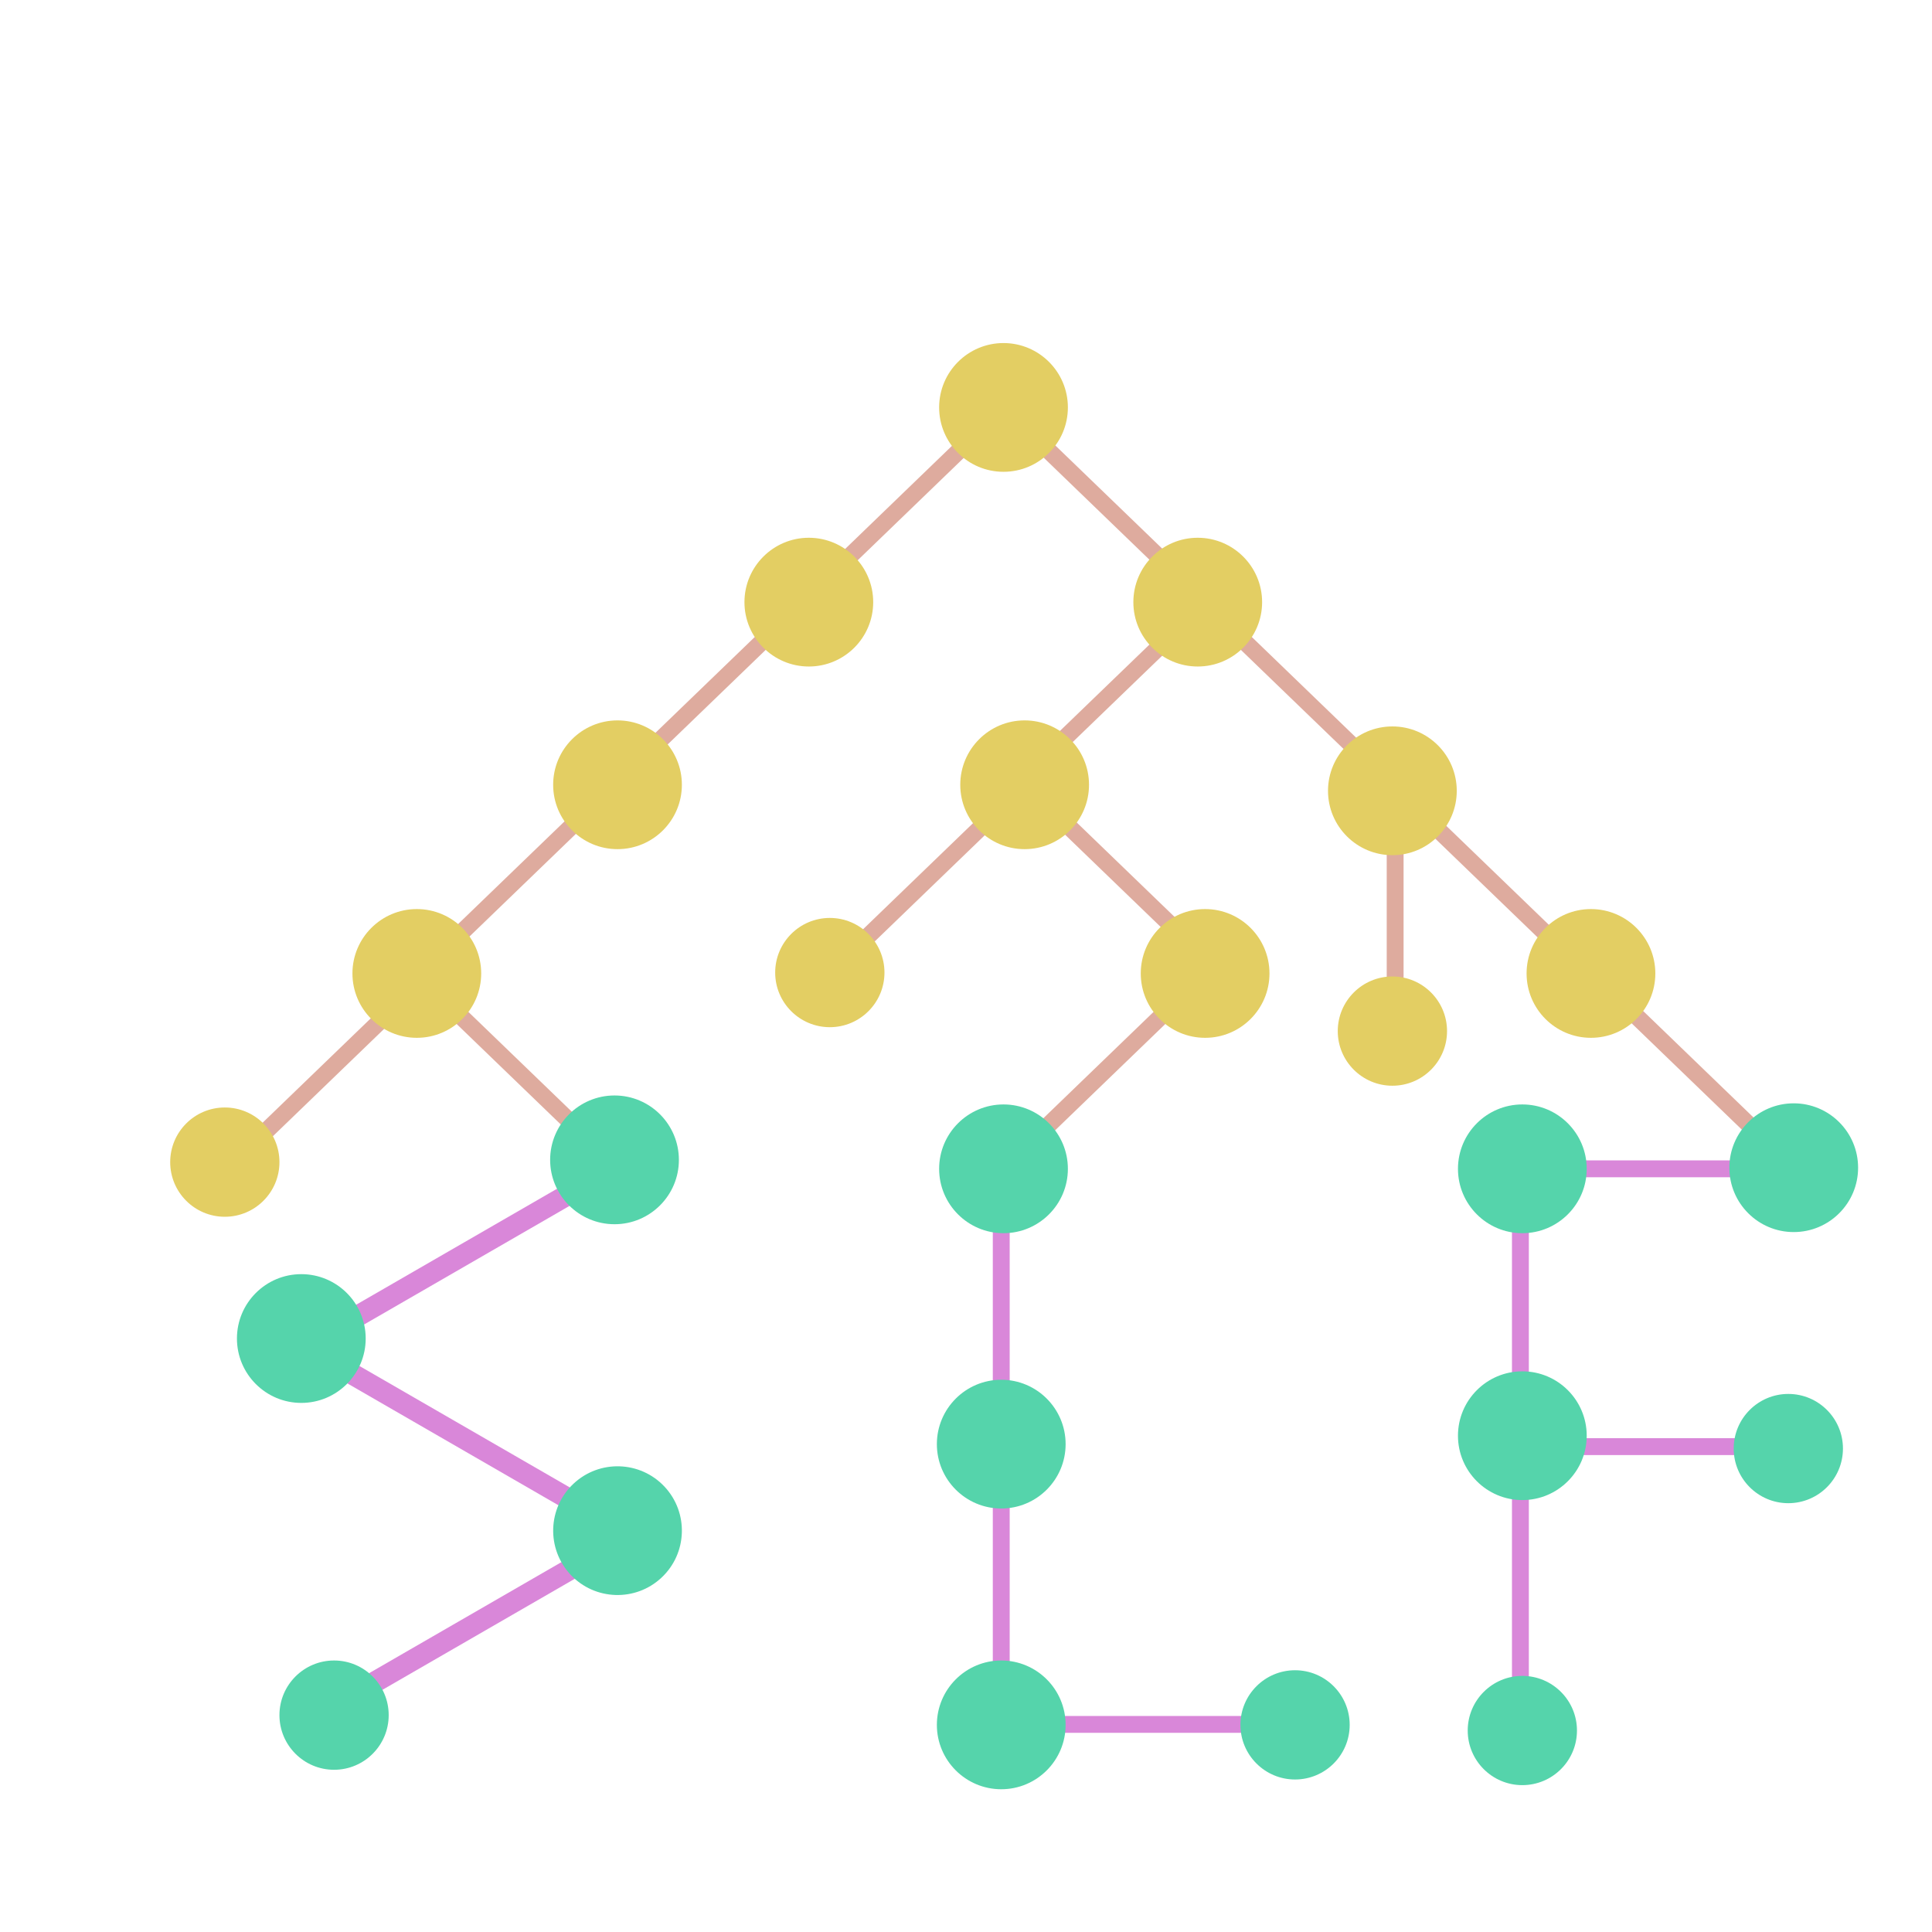 <?xml version="1.0" encoding="UTF-8" standalone="no"?>
<!DOCTYPE svg PUBLIC "-//W3C//DTD SVG 1.1//EN" "http://www.w3.org/Graphics/SVG/1.1/DTD/svg11.dtd">
<svg version="1.1" xmlns="http://www.w3.org/2000/svg" xmlns:xlink="http://www.w3.org/1999/xlink" preserveAspectRatio="xMidYMid meet" viewBox="0 0 640 640" width="100" height="100"><defs><path d="M194.61 496.11L191.11 502.17L99.81 449.46L103.31 443.4L194.61 496.11Z" id="h4KoJBZHs"></path><path d="M195.95 511.72L199.45 517.77L108.15 570.48L104.66 564.43L195.95 511.72Z" id="b8ecS1CMgD"></path><path d="M328.88 387.19L334.47 387.19L334.47 471.41L328.88 471.41L328.88 387.19Z" id="d1h2cepFva"></path><path d="M328.88 486.26L334.47 486.26L334.47 570.48L328.88 570.48L328.88 486.26Z" id="c1w1dkjzMh"></path><path d="M415.9 568.44L415.9 574.02L331.68 574.02L331.68 568.44L415.9 568.44Z" id="aXFxZ4mgf"></path><path d="M447.1 571.39C447.1 581.37 438.99 589.48 429 589.48C419.02 589.48 410.91 581.37 410.91 571.39C410.91 561.4 419.02 553.29 429 553.29C438.99 553.29 447.1 561.4 447.1 571.39Z" id="bjKcGFWwI"></path><path d="M506.45 472.23L500.86 472.23L500.86 388.01L506.45 388.01L506.45 472.23Z" id="b29LPewIWJ"></path><path d="M506.45 571.23L500.86 571.23L500.86 487.01L506.45 487.01L506.45 571.23Z" id="daOREytPR"></path><path d="M505.08 389.98L505.08 384.39L589.3 384.39L589.3 389.98L505.08 389.98Z" id="a4Memq1Eln"></path><path d="M503.65 482.01L503.65 476.42L587.88 476.42L587.88 482.01L503.65 482.01Z" id="b8N9cqr15"></path><path d="M610.5 479.85C610.5 489.84 602.39 497.95 592.4 497.95C582.42 497.95 574.31 489.84 574.31 479.85C574.31 469.87 582.42 461.76 592.4 461.76C602.39 461.76 610.5 469.87 610.5 479.85Z" id="a7WmUAh6P"></path><path d="M522.39 573.26C522.39 583.24 514.28 591.35 504.29 591.35C494.3 591.35 486.2 583.24 486.2 573.26C486.2 563.27 494.3 555.16 504.29 555.16C514.28 555.16 522.39 563.27 522.39 573.26Z" id="jM0mmXwNh"></path><path d="M328.54 134.96L332.42 138.98L271.81 197.47L267.94 193.45L328.54 134.96Z" id="i7kvNkYvtC"></path><path d="M395.33 199.47L399.21 195.45L338.6 136.96L334.72 140.98L395.33 199.47Z" id="a17OwOEwBB"></path><path d="M353.75 134.96C353.75 146.73 344.19 156.29 332.42 156.29C320.65 156.29 311.1 146.73 311.1 134.96C311.1 123.2 320.65 113.64 332.42 113.64C344.19 113.64 353.75 123.2 353.75 134.96Z" id="aa8Z2NjhF"></path><path d="M264.06 197.47L267.94 201.49L207.33 259.97L203.45 255.95L264.06 197.47Z" id="c21VN31CrS"></path><path d="M289.26 199.47C289.26 211.24 279.7 220.79 267.94 220.79C256.17 220.79 246.61 211.24 246.61 199.47C246.61 187.7 256.17 178.14 267.94 178.14C279.7 178.14 289.26 187.7 289.26 199.47Z" id="a1R8ZDMmQ1"></path><path d="M395.33 199.47L399.21 203.49L338.6 261.97L334.72 257.95L395.33 199.47Z" id="f1bkrUN81O"></path><path d="M395.33 322.47L399.21 326.49L338.6 384.97L334.72 380.95L395.33 322.47Z" id="m1Cyx1pyo2"></path><path d="M457.37 259.97L461.25 255.95L400.64 197.47L396.76 201.49L457.37 259.97Z" id="c16gbYsC4g"></path><path d="M522.77 323.47L526.65 319.45L466.04 260.97L462.16 264.99L522.77 323.47Z" id="a19VXuPpmE"></path><path d="M418.09 199.47C418.09 211.24 408.53 220.79 396.76 220.79C384.99 220.79 375.44 211.24 375.44 199.47C375.44 187.7 384.99 178.14 396.76 178.14C408.53 178.14 418.09 187.7 418.09 199.47Z" id="b2kXHcxvwr"></path><path d="M335.5 259.97L339.38 263.99L278.77 322.47L274.89 318.45L335.5 259.97Z" id="b2vWA7L6FY"></path><path d="M199.57 259.97L203.45 263.99L142.84 322.47L138.96 318.45L199.57 259.97Z" id="ayUZ8BEy"></path><path d="M225.88 259.97C225.88 271.74 216.33 281.29 204.56 281.29C192.79 281.29 183.24 271.74 183.24 259.97C183.24 248.2 192.79 238.64 204.56 238.64C216.33 238.64 225.88 248.2 225.88 259.97Z" id="a3MYr5aWh"></path><path d="M397.87 319.97L401.75 315.95L341.14 257.47L337.26 261.49L397.87 319.97Z" id="dbAIrWWiT"></path><path d="M360.75 259.97C360.75 271.74 351.19 281.29 339.42 281.29C327.65 281.29 318.1 271.74 318.1 259.97C318.1 248.2 327.65 238.64 339.42 238.64C351.19 238.64 360.75 248.2 360.75 259.97Z" id="aaTtXTENE"></path><path d="M420.53 322.47C420.53 334.24 410.98 343.79 399.21 343.79C387.44 343.79 377.89 334.24 377.89 322.47C377.89 310.7 387.44 301.14 399.21 301.14C410.98 301.14 420.53 310.7 420.53 322.47Z" id="d36drTDNP7"></path><path d="M353.75 387.19C353.75 398.96 344.19 408.51 332.42 408.51C320.65 408.51 311.1 398.96 311.1 387.19C311.1 375.42 320.65 365.86 332.42 365.86C344.19 365.86 353.75 375.42 353.75 387.19Z" id="a6E0JlzM4M"></path><path d="M198.69 384.97L202.57 380.95L141.96 322.47L138.08 326.49L198.69 384.97Z" id="bpbrL1cq7"></path><path d="M135.08 325.51L138.96 329.53L78.35 388.01L74.47 383.99L135.08 325.51Z" id="aCcPtGbUV"></path><path d="M159.4 322.47C159.4 334.24 149.85 343.79 138.08 343.79C126.31 343.79 116.75 334.24 116.75 322.47C116.75 310.7 126.31 301.14 138.08 301.14C149.85 301.14 159.4 310.7 159.4 322.47Z" id="i1g6YsDlHr"></path><path d="M353 478.39C353 490.16 343.44 499.71 331.68 499.71C319.91 499.71 310.35 490.16 310.35 478.39C310.35 466.62 319.91 457.06 331.68 457.06C343.44 457.06 353 466.62 353 478.39Z" id="b3ZVBzu5Lj"></path><path d="M353 571.39C353 583.15 343.44 592.71 331.68 592.71C319.91 592.71 310.35 583.15 310.35 571.39C310.35 559.62 319.91 550.06 331.68 550.06C343.44 550.06 353 559.62 353 571.39Z" id="c8Od2jFA"></path><path d="M591.31 388.01L595.19 383.99L534.58 325.51L530.7 329.53L591.31 388.01Z" id="a1BV3fS43"></path><path d="M548.35 322.47C548.35 334.24 538.79 343.79 527.02 343.79C515.25 343.79 505.7 334.24 505.7 322.47C505.7 310.7 515.25 301.14 527.02 301.14C538.79 301.14 548.35 310.7 548.35 322.47Z" id="b7brsMFGf"></path><path d="M615.52 386.82C615.52 398.59 605.96 408.14 594.19 408.14C582.42 408.14 572.87 398.59 572.87 386.82C572.87 375.05 582.42 365.49 594.19 365.49C605.96 365.49 615.52 375.05 615.52 386.82Z" id="i3dNLsYTe"></path><path d="M459.37 346.19L464.95 346.19L464.95 261.97L459.37 261.97L459.37 346.19Z" id="f7woSks4"></path><path d="M482.57 261.97C482.57 273.74 473.02 283.29 461.25 283.29C449.48 283.29 439.92 273.74 439.92 261.97C439.92 250.2 449.48 240.64 461.25 240.64C473.02 240.64 482.57 250.2 482.57 261.97Z" id="b6RoqrdcG"></path><path d="M292.99 322.18C292.99 332.16 284.88 340.27 274.89 340.27C264.9 340.27 256.79 332.16 256.79 322.18C256.79 312.19 264.9 304.08 274.89 304.08C284.88 304.08 292.99 312.19 292.99 322.18Z" id="c2upXfHZNi"></path><path d="M195.95 387.19L199.45 393.24L108.15 445.95L104.66 439.9L195.95 387.19Z" id="e6UmCrWTZi"></path><path d="M479.35 341.57C479.35 351.55 471.24 359.66 461.25 359.66C451.26 359.66 443.15 351.55 443.15 341.57C443.15 331.58 451.26 323.47 461.25 323.47C471.24 323.47 479.35 331.58 479.35 341.57Z" id="e2mlSzGWUX"></path><path d="M224.89 384.22C224.89 395.99 215.34 405.54 203.57 405.54C191.8 405.54 182.24 395.99 182.24 384.22C182.24 372.45 191.8 362.89 203.57 362.89C215.34 362.89 224.89 372.45 224.89 384.22Z" id="b2t05A5vD9"></path><path d="M121.14 443.4C121.14 455.17 111.58 464.73 99.81 464.73C88.04 464.73 78.49 455.17 78.49 443.4C78.49 431.63 88.04 422.08 99.81 422.08C111.58 422.08 121.14 431.63 121.14 443.4Z" id="a4cRgEAXvs"></path><path d="M128.76 568.16C128.76 578.15 120.66 586.26 110.67 586.26C100.68 586.26 92.57 578.15 92.57 568.16C92.57 558.17 100.68 550.06 110.67 550.06C120.66 550.06 128.76 558.17 128.76 568.16Z" id="czO2W9Urh"></path><path d="M219.14 522.61C210.55 530.66 197.05 530.22 189 521.63C180.96 513.04 181.4 499.53 189.99 491.49C198.58 483.44 212.08 483.88 220.13 492.47C228.17 501.06 227.73 514.57 219.14 522.61Z" id="b6WAkDPsk"></path><path d="M525.62 387.19C525.62 398.96 516.06 408.51 504.29 408.51C492.52 408.51 482.97 398.96 482.97 387.19C482.97 375.42 492.52 365.86 504.29 365.86C516.06 365.86 525.62 375.42 525.62 387.19Z" id="bmigwnxn"></path><path d="M92.57 384.97C92.57 394.96 84.46 403.07 74.47 403.07C64.48 403.07 56.38 394.96 56.38 384.97C56.38 374.98 64.48 366.87 74.47 366.87C84.46 366.87 92.57 374.98 92.57 384.97Z" id="a3mzlIvLa9"></path><path d="M-31.85 744.06C-31.85 755.83 -41.41 765.39 -53.18 765.39C-64.95 765.39 -74.5 755.83 -74.5 744.06C-74.5 732.3 -64.95 722.74 -53.18 722.74C-41.41 722.74 -31.85 732.3 -31.85 744.06Z" id="a97M9zByo"></path><path d="M525.62 475.6C525.62 487.37 516.06 496.92 504.29 496.92C492.52 496.92 482.97 487.37 482.97 475.6C482.97 463.83 492.52 454.27 504.29 454.27C516.06 454.27 525.62 463.83 525.62 475.6Z" id="a2yuklbnu"></path></defs><g><g><g><use xlink:href="#h4KoJBZHs" opacity="1" fill="#d987d9" fill-opacity="1"></use></g><g><use xlink:href="#b8ecS1CMgD" opacity="1" fill="#d987d9" fill-opacity="1"></use></g><g><use xlink:href="#d1h2cepFva" opacity="1" fill="#d987d9" fill-opacity="1"></use></g><g><use xlink:href="#c1w1dkjzMh" opacity="1" fill="#d987d9" fill-opacity="1"></use></g><g><use xlink:href="#aXFxZ4mgf" opacity="1" fill="#d987d9" fill-opacity="1"></use></g><g><use xlink:href="#bjKcGFWwI" opacity="1" fill="#55d4ab" fill-opacity="1"></use></g><g><use xlink:href="#b29LPewIWJ" opacity="1" fill="#d987d9" fill-opacity="1"></use></g><g><use xlink:href="#daOREytPR" opacity="1" fill="#d987d9" fill-opacity="1"></use></g><g><use xlink:href="#a4Memq1Eln" opacity="1" fill="#d987d9" fill-opacity="1"></use></g><g><use xlink:href="#b8N9cqr15" opacity="1" fill="#d987d9" fill-opacity="1"></use></g><g><use xlink:href="#a7WmUAh6P" opacity="1" fill="#55d4ab" fill-opacity="1"></use></g><g><use xlink:href="#jM0mmXwNh" opacity="1" fill="#55d4ab" fill-opacity="1"></use></g><g><use xlink:href="#i7kvNkYvtC" opacity="1" fill="#deab9e" fill-opacity="1"></use></g><g><use xlink:href="#a17OwOEwBB" opacity="1" fill="#deab9e" fill-opacity="1"></use></g><g><use xlink:href="#aa8Z2NjhF" opacity="1" fill="#e3ce63" fill-opacity="1"></use></g><g><use xlink:href="#c21VN31CrS" opacity="1" fill="#deab9e" fill-opacity="1"></use></g><g><use xlink:href="#a1R8ZDMmQ1" opacity="1" fill="#e3ce63" fill-opacity="1"></use></g><g><use xlink:href="#f1bkrUN81O" opacity="1" fill="#deab9e" fill-opacity="1"></use></g><g><use xlink:href="#m1Cyx1pyo2" opacity="1" fill="#deab9e" fill-opacity="1"></use></g><g><use xlink:href="#c16gbYsC4g" opacity="1" fill="#deab9e" fill-opacity="1"></use></g><g><use xlink:href="#a19VXuPpmE" opacity="1" fill="#deab9e" fill-opacity="1"></use></g><g><use xlink:href="#b2kXHcxvwr" opacity="1" fill="#e3ce63" fill-opacity="1"></use></g><g><use xlink:href="#b2vWA7L6FY" opacity="1" fill="#deab9e" fill-opacity="1"></use></g><g><use xlink:href="#ayUZ8BEy" opacity="1" fill="#deab9e" fill-opacity="1"></use></g><g><use xlink:href="#a3MYr5aWh" opacity="1" fill="#e3ce63" fill-opacity="1"></use></g><g><use xlink:href="#dbAIrWWiT" opacity="1" fill="#deab9e" fill-opacity="1"></use></g><g><use xlink:href="#aaTtXTENE" opacity="1" fill="#e3ce63" fill-opacity="1"></use></g><g><use xlink:href="#d36drTDNP7" opacity="1" fill="#e3ce63" fill-opacity="1"></use></g><g><use xlink:href="#a6E0JlzM4M" opacity="1" fill="#55d4ab" fill-opacity="1"></use></g><g><use xlink:href="#bpbrL1cq7" opacity="1" fill="#deab9e" fill-opacity="1"></use></g><g><use xlink:href="#aCcPtGbUV" opacity="1" fill="#deab9e" fill-opacity="1"></use></g><g><use xlink:href="#i1g6YsDlHr" opacity="1" fill="#e3ce63" fill-opacity="1"></use></g><g><use xlink:href="#b3ZVBzu5Lj" opacity="1" fill="#55d4ab" fill-opacity="1"></use></g><g><use xlink:href="#c8Od2jFA" opacity="1" fill="#55d4ab" fill-opacity="1"></use></g><g><use xlink:href="#a1BV3fS43" opacity="1" fill="#deab9e" fill-opacity="1"></use></g><g><use xlink:href="#b7brsMFGf" opacity="1" fill="#e3ce63" fill-opacity="1"></use></g><g><use xlink:href="#i3dNLsYTe" opacity="1" fill="#55d4ab" fill-opacity="1"></use></g><g><use xlink:href="#f7woSks4" opacity="1" fill="#deab9e" fill-opacity="1"></use></g><g><use xlink:href="#b6RoqrdcG" opacity="1" fill="#e3ce63" fill-opacity="1"></use></g><g><use xlink:href="#c2upXfHZNi" opacity="1" fill="#e3ce63" fill-opacity="1"></use></g><g><use xlink:href="#e6UmCrWTZi" opacity="1" fill="#d987d9" fill-opacity="1"></use></g><g><use xlink:href="#e2mlSzGWUX" opacity="1" fill="#e3ce63" fill-opacity="1"></use></g><g><use xlink:href="#b2t05A5vD9" opacity="1" fill="#55d4ab" fill-opacity="1"></use></g><g><use xlink:href="#a4cRgEAXvs" opacity="1" fill="#55d4ab" fill-opacity="1"></use></g><g><use xlink:href="#czO2W9Urh" opacity="1" fill="#55d4ab" fill-opacity="1"></use></g><g><use xlink:href="#b6WAkDPsk" opacity="1" fill="#55d4ab" fill-opacity="1"></use></g><g><use xlink:href="#bmigwnxn" opacity="1" fill="#55d4ab" fill-opacity="1"></use></g><g><use xlink:href="#a3mzlIvLa9" opacity="1" fill="#e3ce63" fill-opacity="1"></use></g><g><use xlink:href="#a97M9zByo" opacity="1" fill="#e3ce63" fill-opacity="1"></use></g><g><use xlink:href="#a2yuklbnu" opacity="1" fill="#55d4ab" fill-opacity="1"></use></g></g></g></svg>